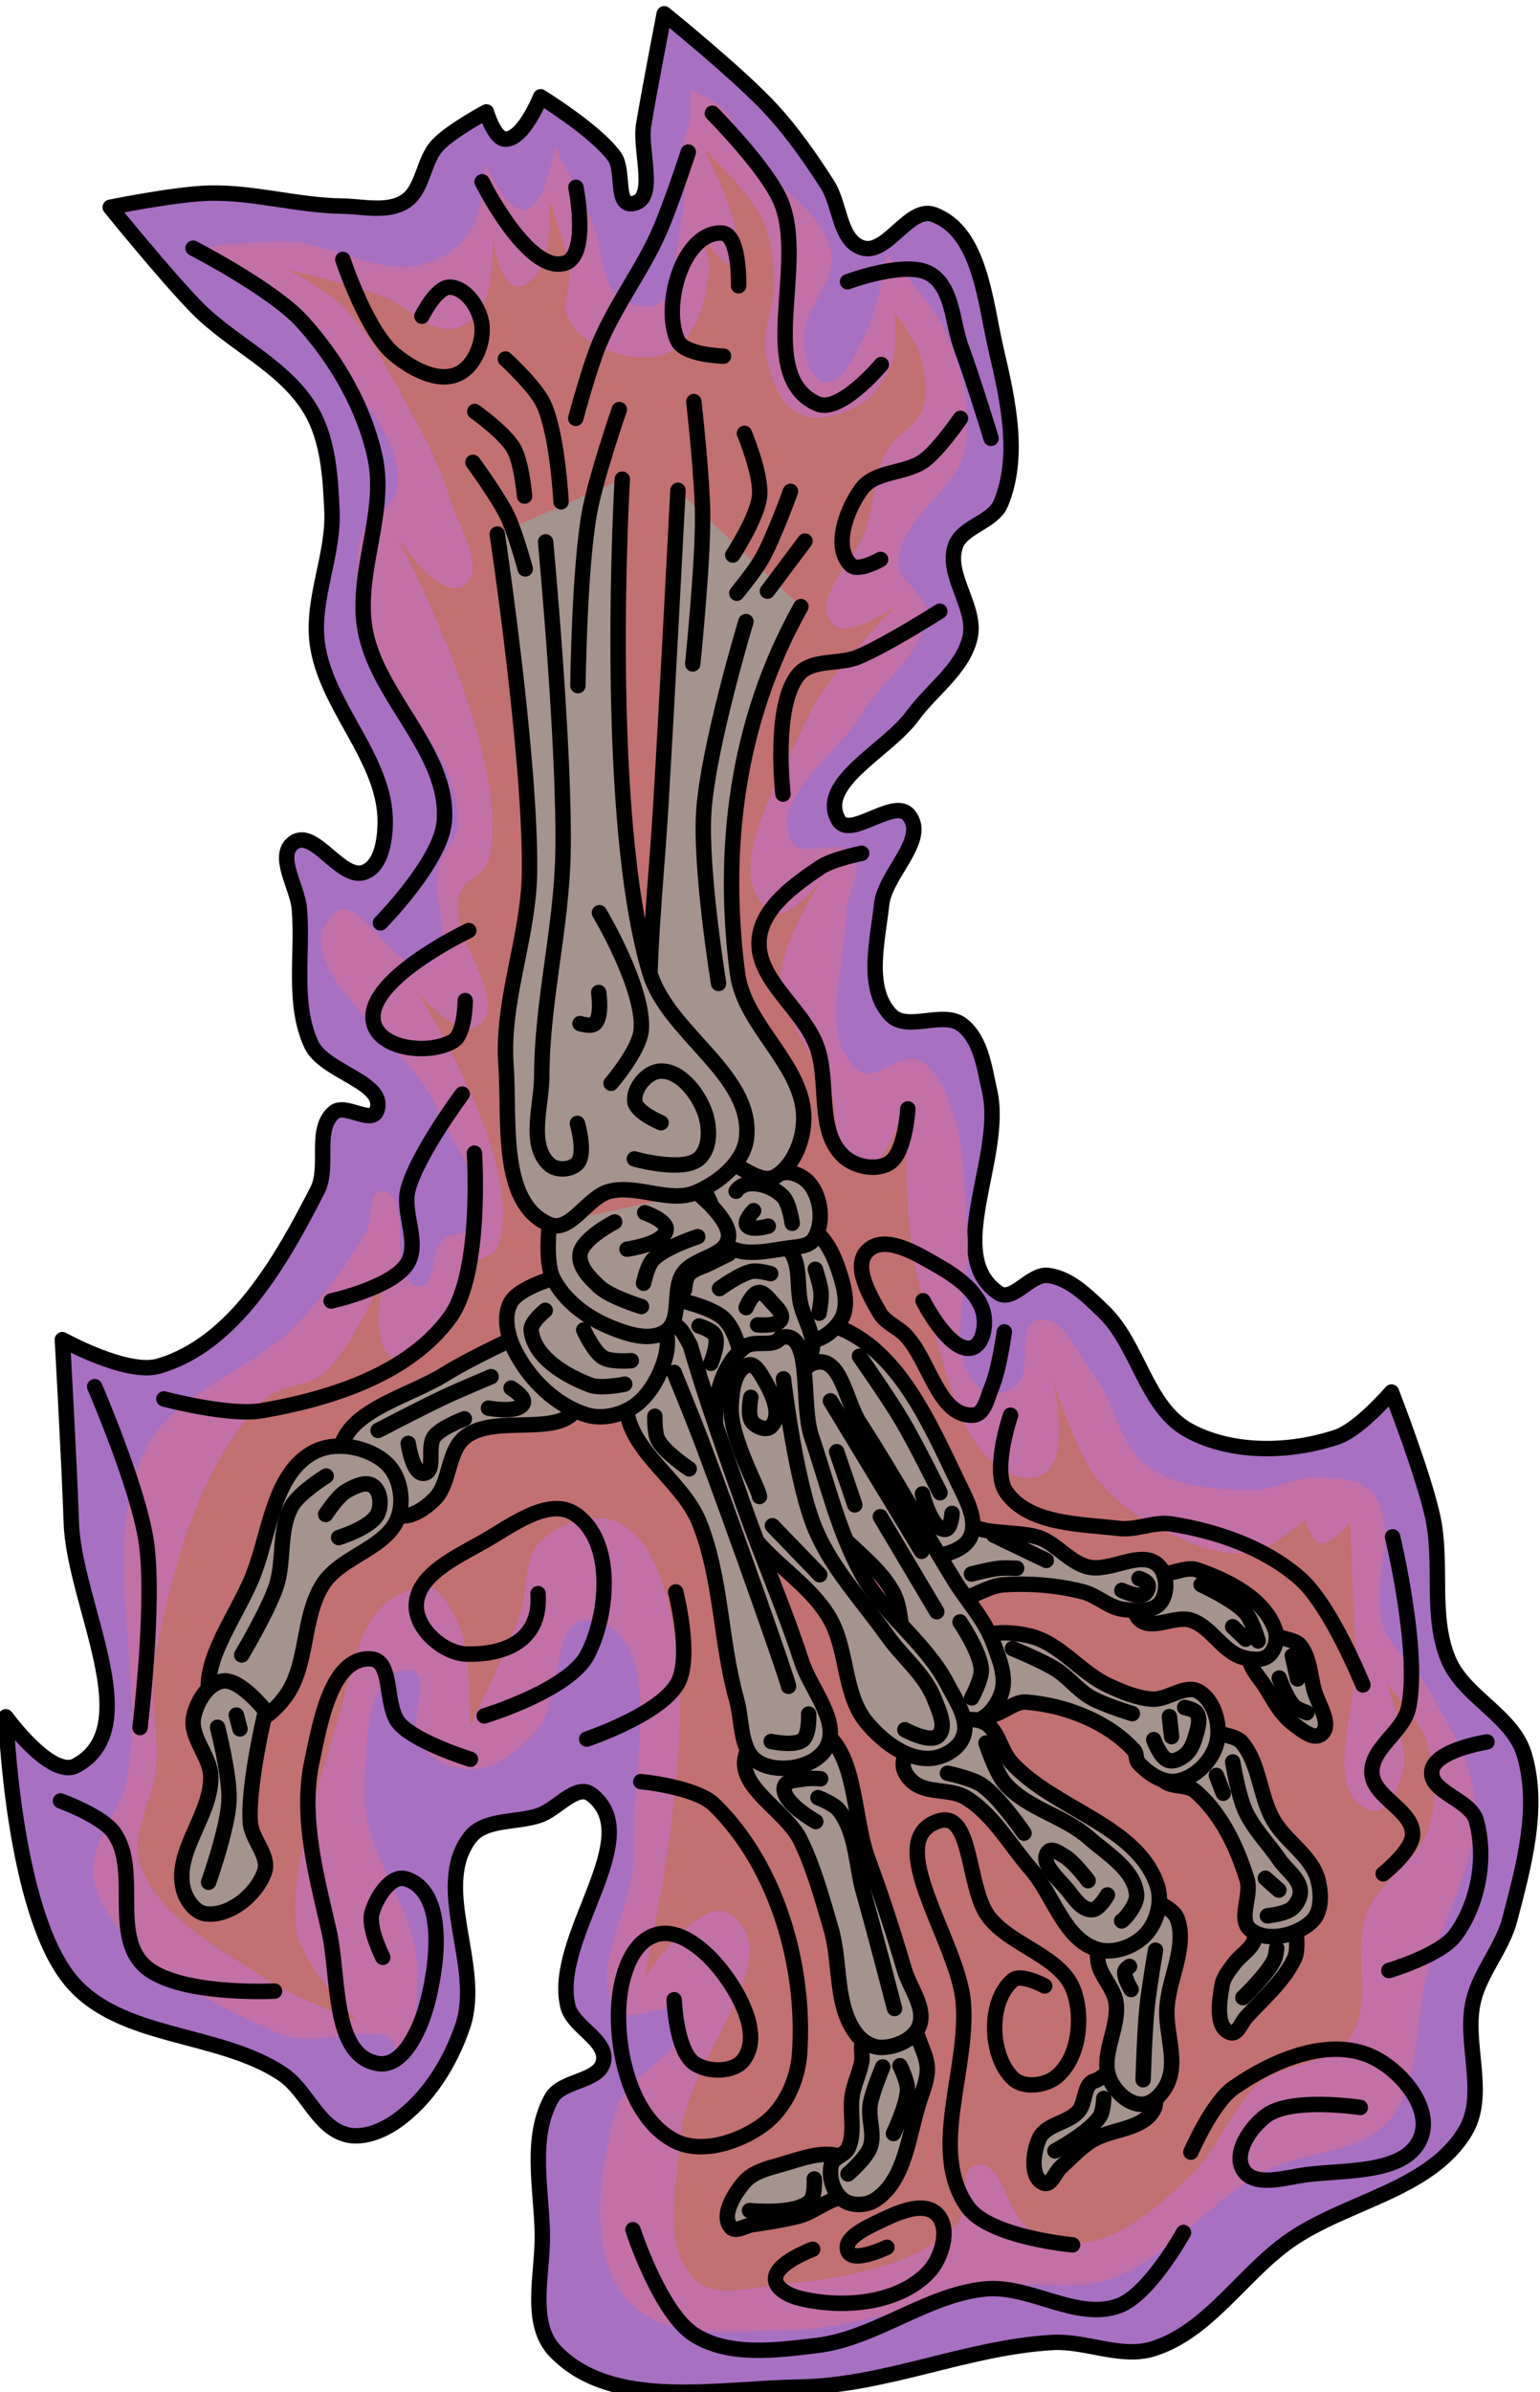 <?xml version="1.0" encoding="UTF-8" standalone="no"?>
<!-- Created with Inkscape (http://www.inkscape.org/) -->

<svg
   width="25.031mm"
   height="38.862mm"
   viewBox="0 0 25.031 38.862"
   version="1.1"
   id="svg5"
   inkscape:version="1.2.2 (b0a8486541, 2022-12-01)"
   sodipodi:docname="hand_open.svg"
   xmlns:inkscape="http://www.inkscape.org/namespaces/inkscape"
   xmlns:sodipodi="http://sodipodi.sourceforge.net/DTD/sodipodi-0.dtd"
   xmlns="http://www.w3.org/2000/svg"
   xmlns:svg="http://www.w3.org/2000/svg">
  <sodipodi:namedview
     id="namedview7"
     pagecolor="#4d4d4d"
     bordercolor="#666666"
     borderopacity="1.0"
     inkscape:pageshadow="2"
     inkscape:pageopacity="0"
     inkscape:pagecheckerboard="false"
     inkscape:document-units="mm"
     showgrid="false"
     inkscape:zoom="0.2000022"
     inkscape:cx="-17.499808"
     inkscape:cy="264.99709"
     inkscape:window-width="956"
     inkscape:window-height="1037"
     inkscape:window-x="960"
     inkscape:window-y="0"
     inkscape:window-maximized="1"
     inkscape:current-layer="layer1"
     inkscape:showpageshadow="2"
     inkscape:deskcolor="#4d4d4d" />
  <defs
     id="defs2" />
  <g
     inkscape:label="Layer 1"
     inkscape:groupmode="layer"
     id="layer1"
     transform="translate(38.878,-80.56)">
    <g
       id="g355270"
       transform="matrix(0.709,0,0,0.71,81.871,-80.501)"
       style="stroke-width:1.41">
      <path
         style="opacity:1;fill:#a770c2;fill-opacity:1;stroke:#000000;stroke-width:0.353;stroke-linecap:round;stroke-linejoin:round;stroke-opacity:1"
         d="m -162.376,275.684 c -0.65,-0.166 -0.901,-1.014 -1.46,-1.385 -1.469,-0.976 -3.708,-0.782 -4.843,-2.13 -1.337,-1.588 -1.496,-6.041 -1.496,-6.041 0,0 1.034,1.426 1.609,1.117 1.634,-0.875 -0.045,-3.707 -0.108,-5.56 -0.048,-1.397 -0.205,-4.187 -0.205,-4.187 0,0 1.477,0.82 2.21,0.606 1.735,-0.507 2.813,-2.414 3.637,-4.023 0.278,-0.542 -0.085,-1.398 0.384,-1.786 0.249,-0.207 0.85,0.276 0.971,-0.024 0.268,-0.661 -1.198,-0.881 -1.496,-1.529 -0.435,-0.944 -0.183,-2.071 -0.274,-3.107 -0.044,-0.502 -0.537,-1.208 -0.131,-1.507 0.475,-0.35 1.095,0.897 1.639,0.669 0.372,-0.156 0.455,-0.715 0.461,-1.118 0.022,-1.472 -1.376,-2.671 -1.559,-4.131 -0.126,-1.005 0.385,-2.007 0.338,-3.018 -0.035,-0.773 -0.084,-1.603 -0.469,-2.274 -0.588,-1.026 -1.807,-1.531 -2.635,-2.376 -0.706,-0.721 -1.979,-2.291 -1.979,-2.291 0,0 1.513,-0.308 2.281,-0.324 1.015,-0.022 2.016,0.283 3.031,0.297 0.482,0.007 1.033,0.153 1.442,-0.102 0.422,-0.263 0.411,-0.925 0.749,-1.289 0.308,-0.331 1.121,-0.764 1.121,-0.764 0,0 0.177,0.611 0.429,0.623 0.421,0.02 0.813,-0.968 0.813,-0.968 0,0 1.272,0.78 1.695,1.37 0.223,0.31 0.017,1.114 0.397,1.075 0.606,-0.062 0.17,-1.206 0.271,-1.806 0.142,-0.849 0.471,-2.539 0.471,-2.539 0,0 1.731,1.393 2.478,2.21 0.477,0.521 0.883,1.106 1.265,1.7 0.296,0.462 0.27,1.272 0.792,1.443 0.573,0.189 1.077,-0.968 1.643,-0.759 1.073,0.395 1.176,2.002 1.437,3.116 0.266,1.134 0.55,2.417 0.102,3.492 -0.183,0.439 -0.888,0.526 -1.042,0.976 -0.231,0.672 0.502,1.416 0.333,2.106 -0.176,0.717 -0.883,1.185 -1.317,1.782 -0.573,0.787 -2.173,1.523 -1.701,2.375 0.262,0.473 1.285,-0.527 1.62,-0.102 0.441,0.559 -0.549,1.334 -0.626,2.041 -0.091,0.839 -0.373,1.909 0.206,2.523 0.378,0.401 1.202,-0.107 1.638,0.23 0.437,0.338 0.515,0.991 0.635,1.53 0.333,1.5 -1.074,3.747 0.2,4.605 0.332,0.224 0.734,-0.448 1.131,-0.402 0.498,0.058 0.902,0.468 1.266,0.814 0.815,0.774 0.981,2.203 1.97,2.737 0.997,0.538 2.321,0.507 3.395,0.147 0.511,-0.171 1.248,-1.029 1.248,-1.029 0,0 0.732,1.879 0.946,2.86 0.232,1.067 -0.062,2.248 0.356,3.257 0.354,0.855 1.469,1.28 1.738,2.166 0.368,1.212 -0.008,2.56 -0.328,3.785 -0.17,0.651 -0.667,1.187 -0.829,1.84 -0.242,0.973 0.325,2.141 -0.189,3.001 -0.813,1.361 -2.741,1.602 -4.038,2.514 -1.085,0.763 -1.857,2.073 -3.123,2.468 -0.734,0.229 -1.534,-0.188 -2.302,-0.145 -1.96,0.109 -3.838,0.991 -5.801,1.02 -1.886,0.028 -4.289,0.541 -5.599,-0.816 -0.629,-0.651 -0.279,-1.795 -0.298,-2.7 -0.021,-1.033 -0.294,-2.19 0.211,-3.092 0.238,-0.425 1.099,-0.368 1.191,-0.846 0.095,-0.493 -0.702,-0.777 -0.818,-1.266 -0.372,-1.58 1.83,-3.859 0.537,-4.84 -0.335,-0.254 -0.775,0.329 -1.171,0.472 -0.531,0.192 -1.272,0.07 -1.613,0.52 -0.865,1.143 0.297,2.939 -0.159,4.299 -0.284,0.846 -0.804,1.682 -1.535,2.192 -0.323,0.225 -0.761,0.399 -1.142,0.302 z"
         id="path374635"
         sodipodi:nodetypes="aaacaacaaaaaaaaaaaaacaaaacacaaacaaaaaaaaaaaaaaaaaaaacaaaaaaaaaaaaaaaaaaaaa" />
      <path
         style="opacity:1;fill:#c270a7;fill-opacity:1;stroke:none;stroke-width:0.353;stroke-linecap:round;stroke-linejoin:round;stroke-opacity:1"
         d="m -161.256,273.798 c 0.068,-0.877 -1.805,-0.049 -2.61,-0.405 -1.672,-0.739 -3.734,-1.693 -4.27,-3.439 -0.247,-0.805 0.591,-1.587 0.741,-2.416 0.448,-2.488 -0.701,-5.319 0.447,-7.571 0.669,-1.313 2.4,-1.738 3.418,-2.804 0.628,-0.657 1.195,-1.386 1.631,-2.183 0.151,-0.277 0.017,-0.883 0.332,-0.885 0.781,-0.006 0.076,2.138 0.856,2.181 0.4,0.022 0.271,-0.787 0.56,-1.065 0.192,-0.184 0.614,-0.098 0.72,-0.342 0.366,-0.848 -0.489,-1.787 -0.849,-2.637 -0.659,-1.558 -3.574,-3.28 -2.382,-4.479 0.579,-0.583 1.461,1.534 2.184,1.144 0.646,-0.349 0.037,-1.481 0.218,-2.192 0.096,-0.378 0.464,-0.688 0.456,-1.077 -0.034,-1.671 -1.747,-2.91 -2.139,-4.535 -0.158,-0.655 -0.281,-1.383 -0.066,-2.022 0.131,-0.391 0.666,-0.565 0.778,-0.961 0.101,-0.356 0.005,-0.761 -0.14,-1.102 -0.485,-1.141 -1.476,-2 -2.331,-2.899 -0.562,-0.591 -1.828,-1.627 -1.828,-1.627 0,0 1.291,-0.141 1.935,-0.095 0.951,0.068 1.868,0.705 2.808,0.544 0.457,-0.078 0.922,-0.332 1.199,-0.704 0.341,-0.457 0.408,-1.662 0.408,-1.662 0,0 0.437,1.134 0.898,1.07 0.56,-0.078 0.727,-1.732 0.696,-1.548 -0.031,0.184 0.599,1.209 0.859,1.831 0.239,0.573 0.154,1.365 0.642,1.749 0.237,0.186 0.645,0.266 0.897,0.102 0.392,-0.257 0.316,-0.886 0.413,-1.344 0.094,-0.446 0.142,-0.902 0.162,-1.356 0.013,-0.301 -0.041,-0.602 -0.027,-0.902 0.02,-0.424 0.223,-0.197 0.157,-1.262 1.251,0.488 0.935,1.031 1.394,1.554 0.619,0.707 1.641,1.222 1.832,2.142 0.143,0.689 -0.674,1.316 -0.622,2.017 0.026,0.355 0.11,0.91 0.462,0.963 0.437,0.065 0.68,-0.591 0.895,-0.976 0.324,-0.581 0.545,-1.92 0.545,-1.92 0,0 1.056,1.087 1.353,1.767 0.355,0.813 0.607,1.75 0.45,2.624 -0.18,1.007 -1.531,1.634 -1.537,2.657 -0.003,0.435 0.651,0.704 0.639,1.138 -0.026,0.902 -0.992,1.509 -1.456,2.282 -0.576,0.96 -2.11,1.904 -1.651,2.925 0.197,0.439 1.129,-0.087 1.411,0.303 0.278,0.384 -0.145,0.94 -0.151,1.414 -0.015,1.182 -0.641,2.807 0.29,3.535 0.368,0.288 0.959,-0.419 1.385,-0.225 0.461,0.21 0.636,0.812 0.803,1.291 0.288,0.823 0.212,1.73 0.304,2.597 0.129,1.219 -0.613,2.9 0.347,3.662 0.203,0.161 0.571,0.061 0.771,-0.104 0.406,-0.336 -0.012,-1.377 0.5,-1.501 0.591,-0.142 0.927,0.799 1.301,1.278 0.489,0.628 0.566,1.589 1.207,2.061 0.657,0.484 1.569,0.538 2.384,0.553 0.511,0.009 0.994,-0.313 1.504,-0.293 0.443,0.018 0.999,0.016 1.281,0.357 0.662,0.8 -0.105,2.133 0.262,3.105 0.196,0.518 0.719,0.852 0.991,1.335 0.475,0.843 1.042,1.722 1.096,2.688 0.075,1.346 -0.743,2.591 -1.099,3.891 -0.307,1.118 -0.127,2.491 -0.894,3.36 -0.68,0.77 -1.955,0.666 -2.859,1.154 -1.264,0.684 -2.182,1.99 -3.54,2.462 -0.723,0.252 -1.533,0.043 -2.293,0.142 -1.721,0.224 -3.37,1.008 -5.105,1.022 -1.227,0.009 -2.806,0.25 -3.621,-0.668 -0.973,-1.097 -0.664,-2.976 -0.277,-4.39 0.229,-0.839 1.846,-1.376 1.466,-2.158 -0.207,-0.427 -1.113,0.261 -1.419,-0.102 -0.757,-0.895 0.383,-2.33 0.335,-3.502 -0.076,-1.837 0.846,-5.174 -0.975,-5.428 -0.932,-0.13 -0.607,1.841 -1.241,2.537 -0.377,0.413 -0.874,0.839 -1.432,0.873 -0.446,0.027 -0.953,-0.197 -1.222,-0.555 -0.348,-0.462 0.325,-1.657 -0.25,-1.717 -0.991,-0.104 -1.008,1.808 -1.038,2.804 -0.042,1.387 1.179,2.598 1.207,3.985 0.014,0.673 0.04,1.56 -0.506,1.954 0,0 5e-5,2e-5 5e-5,0 z"
         id="path365299"
         sodipodi:nodetypes="aaaaaaaaaaaaaaaaaaaaacaaacasaaaaaacaaaaacaaaaaaaaaaaaaaaaaaaaaaaaaaaaaaaaaaaaaaaaaaa" />
      <path
         style="opacity:1;fill:#c27070;fill-opacity:1;stroke:none;stroke-width:0.353;stroke-linecap:round;stroke-linejoin:round;stroke-opacity:1"
         d="m -164.283,272.085 c -1.056,-0.706 -2.393,-1.375 -2.809,-2.575 -0.245,-0.708 0.302,-1.471 0.362,-2.218 0.07,-0.871 -0.18,-1.765 -0.006,-2.621 0.42,-2.061 1.004,-4.304 2.482,-5.8 0.352,-0.356 0.998,-0.275 1.372,-0.606 0.686,-0.606 1.412,-2.356 1.412,-2.356 0,0 -0.437,1.727 0.173,2.008 0.557,0.256 1.187,-0.541 1.495,-1.072 0.159,-0.273 -0.065,-0.672 0.098,-0.943 0.168,-0.279 0.705,-0.237 0.812,-0.544 0.671,-1.929 -1.869,-5.835 -1.869,-5.835 0,0 0.936,1.107 1.381,0.812 0.842,-0.559 -0.681,-2.035 -0.403,-3.007 0.1,-0.349 0.62,-0.483 0.694,-0.838 0.52,-2.499 -2.124,-7.358 -2.124,-7.358 0,0 0.976,1.452 1.516,1.128 0.581,-0.348 -0.105,-1.361 -0.299,-2.009 -0.236,-0.789 -0.636,-1.524 -1.036,-2.244 -0.415,-0.747 -0.806,-1.535 -1.409,-2.142 -0.36,-0.363 -1.276,-0.851 -1.276,-0.851 0,0 1.516,0.356 2.24,0.635 0.507,0.195 0.917,0.738 1.46,0.723 0.271,-0.007 0.553,-0.177 0.71,-0.399 0.334,-0.473 0.294,-1.713 0.294,-1.713 0,0 0.12,1.031 0.523,1.136 0.232,0.061 0.461,-0.215 0.581,-0.422 0.271,-0.463 0.182,-1.599 0.182,-1.599 0,0 0.389,1.072 0.464,1.632 0.051,0.382 -0.192,0.816 -0.011,1.157 0.224,0.422 0.731,0.678 1.195,0.792 0.405,0.1 0.907,0.115 1.245,-0.128 0.506,-0.365 0.699,-1.085 0.773,-1.705 0.04,-0.331 -0.186,-0.984 -0.186,-0.984 0,0 0.502,0.926 0.844,0.762 0.261,-0.125 0.015,-0.583 -0.048,-0.865 -0.136,-0.614 -0.701,-1.752 -0.701,-1.752 0,0 1.021,0.947 1.311,1.562 0.217,0.462 0.263,0.996 0.277,1.506 0.015,0.524 -0.295,1.046 -0.198,1.561 0.099,0.522 0.288,1.162 0.764,1.399 0.424,0.211 0.998,0.033 1.406,-0.207 0.345,-0.202 0.593,-0.576 0.731,-0.951 0.133,-0.365 0.054,-1.164 0.054,-1.164 0,0 0.468,0.596 0.577,0.95 0.127,0.409 0.211,0.879 0.07,1.284 -0.135,0.388 -0.623,0.561 -0.817,0.924 -0.286,0.535 -0.287,1.18 -0.465,1.76 -0.231,0.75 -1.317,1.647 -0.781,2.219 0.34,0.363 1.437,-0.402 1.437,-0.402 0,0 -1.59,1.597 -2.04,2.604 -0.606,1.355 -2.028,3.579 -0.781,4.383 0.403,0.26 1.187,-0.814 1.187,-0.814 0,0 -0.993,1.483 -0.99,2.325 0.004,0.97 0.811,1.764 1.161,2.67 0.22,0.571 -0.017,1.654 0.589,1.74 0.656,0.092 1.133,-1.632 1.133,-1.632 0,0 -0.042,2.105 0.091,3.145 0.081,0.626 0.215,1.25 0.426,1.845 0.434,1.225 0.614,2.804 1.708,3.505 0.28,0.179 0.752,0.247 0.996,0.022 0.526,-0.486 0.122,-2.144 0.122,-2.144 0,0 0.502,1.64 1.017,2.302 0.387,0.498 0.923,0.887 1.488,1.167 0.628,0.311 1.34,0.629 2.033,0.529 0.485,-0.07 1.26,-0.756 1.26,-0.756 0,0 0.123,0.491 0.328,0.535 0.278,0.059 0.702,-0.483 0.702,-0.483 0,0 0.06,1.92 0.127,2.877 0.087,1.245 -0.837,3.36 0.356,3.726 0.359,0.11 0.623,-0.505 0.718,-0.868 0.174,-0.666 -0.371,-2.031 -0.371,-2.031 0,0 0.746,0.793 0.912,1.295 0.212,0.639 0.257,1.377 0.054,2.019 -0.236,0.745 -1.101,1.159 -1.398,1.882 -0.372,0.906 0.16,2.115 -0.412,2.911 -0.448,0.622 -1.468,0.538 -2.057,1.029 -0.677,0.565 -0.94,1.517 -1.586,2.117 -0.692,0.642 -1.455,1.372 -2.387,1.526 -0.449,0.074 -0.941,-0.085 -1.327,-0.327 -0.527,-0.331 -0.579,-1.551 -1.191,-1.439 -0.476,0.087 -0.126,1.034 -0.47,1.373 -1.064,1.048 -2.776,1.216 -4.26,1.389 -0.576,0.067 -1.321,0.263 -1.735,-0.144 -0.776,-0.761 -0.393,-2.158 -0.331,-3.243 0.099,-1.747 2.593,-4.186 1.119,-5.128 -0.687,-0.438 -1.947,1.477 -1.947,1.477 0,0 1.188,-5.199 0.716,-7.751 -0.181,-0.979 -0.419,-2.257 -1.321,-2.68 -0.545,-0.256 -1.321,0.006 -1.757,0.422 -0.433,0.413 -0.296,1.162 -0.503,1.724 -0.32,0.868 -1.136,2.532 -1.136,2.532 0,0 0.07,-1.725 -0.302,-2.464 -0.164,-0.325 -0.438,-0.834 -0.793,-0.751 -1.336,0.311 -1.436,1.326 -1.862,2.83 -0.436,1.539 -1.182,3.582 -1.024,4.976 0.096,0.849 1.405,2.146 1.405,2.146 0,0 -1.504,-0.566 -2.166,-1.008 z"
         id="path359933"
         sodipodi:nodetypes="aaaaaacaaaacaaacaaaacaaacaacaaaaacaacaaaaaacaaaaacaacaaacaaaacaaacacaaacaaaaaaaaaaaaaacaaaacasssca" />
      <path
         style="fill:#a5938d;fill-opacity:1;stroke:#000000;stroke-width:0.353;stroke-linecap:round;stroke-linejoin:round;stroke-opacity:1"
         d="m -157.362,258.538 c 0,0 0.373,0.242 0.321,0.407 -0.273,0.871 -1.924,0.203 -2.62,0.794 -0.402,0.341 -0.318,1.052 -0.697,1.419 -0.213,0.206 -0.519,0.421 -0.81,0.367 -0.634,-0.118 -1.401,-0.735 -1.357,-1.378 0.07,-1.018 1.563,-1.324 2.428,-1.866 0.717,-0.449 2.269,-1.136 2.269,-1.136 v 0"
         id="path33163-0"
         sodipodi:nodetypes="caaaaaaac" />
      <path
         style="fill:#a5938d;fill-opacity:1;stroke:#000000;stroke-width:0.353;stroke-linecap:round;stroke-linejoin:round;stroke-opacity:1"
         d="m -161.444,260.333 c 0.298,0.279 0.399,0.803 0.276,1.192 -0.233,0.739 -1.302,0.909 -1.728,1.556 -0.503,0.764 -0.332,1.869 -0.882,2.6 -0.216,0.287 -0.529,0.57 -0.885,0.617 -0.259,0.034 -0.618,-0.036 -0.737,-0.269 -0.496,-0.973 0.504,-2.133 0.899,-3.151 0.379,-0.977 0.467,-2.336 1.399,-2.814 0.498,-0.256 1.249,-0.113 1.658,0.269 z"
         id="path36204-1"
         sodipodi:nodetypes="aaaaaaaaa" />
      <path
         style="fill:#a5938d;fill-opacity:1;stroke:#000000;stroke-width:0.353;stroke-linecap:round;stroke-linejoin:round;stroke-opacity:1"
         d="m -164.221,265.99 v 0 c 0,0 -0.411,1.697 -0.35,2.555 0.028,0.392 0.453,0.761 0.325,1.132 -0.179,0.517 -0.787,1.014 -1.332,0.961 -0.256,-0.025 -0.462,-0.315 -0.527,-0.564 -0.225,-0.856 0.647,-1.696 0.628,-2.581 -0.01,-0.471 -0.487,-0.896 -0.393,-1.358 0.071,-0.349 0.323,-0.778 0.675,-0.827 0.393,-0.054 0.974,0.682 0.974,0.682 z"
         id="path36206-45"
         sodipodi:nodetypes="aaaaaaaaaa" />
      <path
         style="fill:#a5938d;fill-opacity:1;stroke:#000000;stroke-width:0.353;stroke-linecap:round;stroke-linejoin:round;stroke-opacity:1"
         d="m -141.096,264.137 c -0.062,0.223 0.45,0.176 0.593,0.358 0.213,0.271 0.231,0.651 0.311,0.986 0.082,0.343 0.443,0.819 0.172,1.043 -0.173,0.144 -0.453,-0.098 -0.634,-0.232 -0.286,-0.211 -0.459,-0.546 -0.645,-0.848 -0.143,-0.231 -0.403,-0.464 -0.359,-0.732 0.043,-0.265 0.667,-0.327 0.563,-0.574 0,0 -1e-5,0 -1e-5,0 z"
         id="path45285-7"
         sodipodi:nodetypes="aaaaaaaaa" />
      <path
         style="fill:#a5938d;fill-opacity:1;stroke:#000000;stroke-width:0.353;stroke-linecap:round;stroke-linejoin:round;stroke-opacity:1"
         d="m -143.834,262.768 c 0.226,0.225 0.655,-0.106 0.957,-0.005 0.716,0.24 1.553,0.661 1.802,1.374 0.066,0.19 0.006,0.457 -0.149,0.587 -0.152,0.128 -0.402,0.098 -0.593,0.044 -0.466,-0.131 -0.72,-0.694 -1.179,-0.848 -0.379,-0.127 -0.914,0.252 -1.198,-0.029 -0.174,-0.173 -0.114,-0.507 -0.025,-0.735 0.067,-0.169 0.216,-0.457 0.385,-0.388 1.3e-4,5e-5 -1e-4,3.2e-4 0,4.2e-4 z"
         id="path45283-07"
         sodipodi:nodetypes="aaaaaaaaaa" />
      <path
         style="fill:#a5938d;fill-opacity:1;stroke:#000000;stroke-width:0.353;stroke-linecap:round;stroke-linejoin:round;stroke-opacity:1"
         d="m -148.061,261.495 c -0.188,0.555 1.133,0.318 1.662,0.569 0.36,0.171 0.63,0.525 1.014,0.63 0.522,0.143 1.224,-0.402 1.624,-0.038 0.211,0.192 0.234,0.629 0.059,0.855 -0.175,0.227 -0.561,0.192 -0.846,0.16 -0.337,-0.037 -0.606,-0.321 -0.935,-0.404 -0.593,-0.15 -1.217,-0.201 -1.827,-0.159 -0.461,0.031 -0.93,0.495 -1.352,0.306 -0.396,-0.177 -0.706,-0.711 -0.63,-1.138 0.061,-0.343 0.478,-0.528 0.789,-0.684 0.134,-0.067 0.361,0.031 0.44,-0.097 1e-5,-10e-6 0,-3e-5 -1e-5,-4e-5 -1e-5,-10e-6 -3e-5,-2e-5 -3e-5,-10e-6 z"
         id="path45281-8"
         sodipodi:nodetypes="aaaaaaaaaaaaaa" />
      <path
         style="fill:#a5938d;fill-opacity:1;stroke:#000000;stroke-width:0.353;stroke-linecap:round;stroke-linejoin:round;stroke-opacity:1"
         d="m -152.192,257.414 c 0.168,-0.312 0.707,-0.342 1.04,-0.221 1.425,0.517 2.151,2.21 2.808,3.576 0.182,0.379 0.45,0.841 0.288,1.229 -0.107,0.258 -0.439,0.383 -0.713,0.439 -0.173,0.035 -0.368,0.005 -0.524,-0.079 -0.741,-0.4 -1.244,-1.164 -1.687,-1.88 -0.578,-0.934 -1.732,-2.097 -1.212,-3.065 z"
         id="path45279-9"
         sodipodi:nodetypes="aaaaaaaa" />
      <path
         id="path27144-9"
         style="fill:#a5938d;fill-opacity:1;stroke:#000000;stroke-width:0.353;stroke-linecap:round;stroke-linejoin:round;stroke-opacity:1"
         d="m -151.948,240.727 c -1.488,2.649 -1.82,5.578 -1.453,8.393 0.157,1.203 1.518,2.095 1.519,3.308 1.8e-4,0.479 -0.206,1.031 -0.598,1.306 -0.369,0.259 -1.348,0.109 -1.348,0.109 v 0 c 0,0 -1.306,-0.975 -1.59,-1.697 -0.371,-0.943 -0.025,-2.027 0.009,-3.04 0.044,-1.282 0.173,-2.559 0.25,-3.839 0.144,-2.4 0.393,-7.202 0.393,-7.202"
         sodipodi:nodetypes="caaaaaaaac" />
      <path
         style="fill:#a5938d;fill-opacity:1;stroke:#000000;stroke-width:0.353;stroke-linecap:round;stroke-linejoin:round;stroke-opacity:1"
         d="m -151.779,254.924 c 0.411,0.195 0.615,0.707 0.747,1.142 0.093,0.309 0.171,0.688 0.009,0.967 -0.166,0.286 -0.546,0.565 -0.868,0.484 -0.544,-0.137 -0.849,-0.861 -0.903,-1.418 -0.039,-0.402 0.117,-0.886 0.44,-1.127 0.154,-0.115 0.454,0.103 0.574,-0.048 10e-6,-2e-5 -2e-5,-5e-5 -1e-5,-7e-5 1e-4,-1.2e-4 3.3e-4,-1.2e-4 4.7e-4,-5e-5 z"
         id="path45277-3"
         sodipodi:nodetypes="aaaaaaaaa" />
      <path
         style="fill:#a5938d;fill-opacity:1;stroke:#000000;stroke-width:0.353;stroke-linecap:round;stroke-linejoin:round;stroke-opacity:1"
         d="m -153.252,258.449 c 0.525,0.124 1.244,-0.113 1.509,-0.582 0.201,-0.357 -0.133,-0.809 -0.216,-1.21 -0.087,-0.42 0.018,-0.959 -0.294,-1.253 -0.334,-0.315 -0.899,-0.277 -1.356,-0.237 -0.432,0.039 -0.924,0.132 -1.221,0.447 -0.239,0.254 -0.397,0.668 -0.299,1.002 0.119,0.409 0.661,0.538 0.966,0.835 0.323,0.314 0.472,0.895 0.91,0.998 z"
         id="path33155-9"
         sodipodi:nodetypes="aaaaaaaaa" />
      <path
         style="fill:#a5938d;fill-opacity:1;stroke:#000000;stroke-width:0.353;stroke-linecap:round;stroke-linejoin:round;stroke-opacity:1"
         d="m -152.48,253.734 c 0.197,-0.153 0.564,-0.004 0.725,0.186 0.275,0.325 0.34,0.916 0.109,1.273 -0.116,0.179 -0.394,0.18 -0.606,0.21 -0.47,0.067 -1.04,0.21 -1.422,-0.072 -0.254,-0.188 -0.23,-0.59 -0.324,-0.892 -0.109,-0.352 -0.529,-0.804 -0.275,-1.071 0.42,-0.442 1.32,0.752 1.792,0.366 1e-5,0 -1e-5,-2e-5 0,-2e-5 z"
         id="path33159-4"
         sodipodi:nodetypes="aaaaaaaaa" />
      <path
         style="fill:#a5938d;fill-opacity:1;stroke:#000000;stroke-width:0.353;stroke-linecap:round;stroke-linejoin:round;stroke-opacity:1"
         d="m -154.793,256.583 c 0,0 0.793,0.164 1.072,0.429 0.241,0.229 0.33,0.585 0.417,0.907 0.046,0.172 0.139,0.376 0.052,0.531 -0.224,0.401 -0.79,0.696 -1.24,0.603 -0.345,-0.072 -0.533,-0.486 -0.688,-0.803 -0.125,-0.254 -0.171,-0.832 -0.171,-0.832"
         id="path33157-6"
         sodipodi:nodetypes="caaaaac" />
      <path
         style="fill:#a5938d;fill-opacity:1;stroke:#000000;stroke-width:0.353;stroke-linecap:round;stroke-linejoin:round;stroke-opacity:1"
         d="m -140.392,270.542 c -0.382,-0.014 -0.076,0.778 -0.243,1.122 -0.252,0.518 -0.713,0.907 -1.102,1.332 -0.115,0.126 -0.203,0.411 -0.365,0.359 -0.352,-0.114 -0.252,-0.73 -0.189,-1.094 0.032,-0.182 0.164,-0.332 0.272,-0.482 0.126,-0.173 0.327,-0.287 0.434,-0.473 0.097,-0.169 0.03,-0.427 0.175,-0.558 0.257,-0.232 0.818,0.077 1.018,-0.206 1e-5,-2e-5 1e-5,-7e-5 -1e-5,-7e-5 z"
         id="path45275-4"
         sodipodi:nodetypes="aaaaaaaaaa" />
      <path
         style="fill:#a5938d;fill-opacity:1;stroke:#000000;stroke-width:0.353;stroke-linecap:round;stroke-linejoin:round;stroke-opacity:1"
         d="m -142.54,266.298 c -0.071,0.259 0.517,0.207 0.693,0.41 0.417,0.483 0.41,1.217 0.724,1.773 0.282,0.501 0.886,0.827 1.029,1.383 0.078,0.303 0.093,0.708 -0.128,0.931 -0.337,0.339 -1.047,0.506 -1.419,0.206 -0.299,-0.241 0.034,-0.783 -0.079,-1.15 -0.231,-0.747 -0.593,-1.513 -1.187,-2.022 -0.21,-0.18 -0.641,-0.061 -0.77,-0.305 -0.158,-0.298 -0.013,-0.746 0.221,-0.988 0.219,-0.227 0.916,-0.238 0.916,-0.238 v 0 c 0,0 -5e-5,-2e-5 -5e-5,0 z"
         id="path45273-5"
         sodipodi:nodetypes="aaaaaaaaaaaaa" />
      <path
         style="fill:#a5938d;fill-opacity:1;stroke:#000000;stroke-width:0.353;stroke-linecap:round;stroke-linejoin:round;stroke-opacity:1"
         d="m -147.967,264.425 c 0.305,-0.288 0.841,-0.243 1.25,-0.151 0.698,0.156 1.169,0.839 1.819,1.138 0.316,0.145 0.649,0.286 0.996,0.312 0.363,0.026 0.767,-0.358 1.08,-0.171 0.353,0.21 0.505,0.762 0.41,1.162 -0.099,0.415 -0.502,0.819 -0.923,0.886 -0.319,0.051 -0.658,-0.179 -0.874,-0.42 -0.068,-0.075 -0.033,-0.212 -0.102,-0.287 -0.613,-0.663 -1.575,-1.033 -2.476,-1.103 -0.337,-0.026 -0.686,0.432 -0.98,0.265 -0.322,-0.183 -0.283,-0.699 -0.301,-1.069 -0.009,-0.19 -0.037,-0.43 0.101,-0.561 z"
         id="path45271-5"
         sodipodi:nodetypes="aaaaaaaaaaaaa" />
      <path
         style="fill:#a5938d;fill-opacity:1;stroke:#000000;stroke-width:0.353;stroke-linecap:round;stroke-linejoin:round;stroke-opacity:1"
         d="m -151.581,258.014 c 0.558,-0.102 0.669,0.916 0.979,1.39 0.765,1.173 1.435,2.406 2.169,3.599 0.29,0.47 0.686,0.886 0.883,1.402 0.143,0.374 0.327,0.804 0.199,1.183 -0.098,0.292 -0.364,0.647 -0.671,0.633 -0.739,-0.033 -1.121,-1.011 -1.471,-1.663 -0.206,-0.384 -0.131,-0.879 -0.336,-1.264 -0.408,-0.765 -1.292,-1.199 -1.715,-1.957 -0.269,-0.483 -0.475,-1.033 -0.487,-1.586 -0.013,-0.598 -0.139,-1.63 0.449,-1.738 z"
         id="path45269-5"
         sodipodi:nodetypes="aaaaaaaaaaa" />
      <path
         style="fill:#a5938d;fill-opacity:1;stroke:#000000;stroke-width:0.353;stroke-linecap:round;stroke-linejoin:round;stroke-opacity:1"
         d="m -145.261,274.473 c 0.269,-0.064 0.466,-0.395 0.741,-0.371 0.249,0.022 0.48,0.229 0.602,0.447 0.094,0.168 0.145,0.407 0.052,0.575 -0.264,0.472 -1.002,0.423 -1.452,0.723 -0.247,0.165 -0.451,0.387 -0.672,0.587 -0.132,0.119 -0.222,0.427 -0.388,0.365 -0.321,-0.12 -0.249,-0.712 -0.106,-1.023 0.153,-0.334 0.667,-0.348 0.904,-0.629 0.16,-0.19 0.108,-0.541 0.318,-0.674 1e-5,0 1e-5,0 2e-5,0 z"
         id="path45267-6"
         sodipodi:nodetypes="aaaaaaaaaaa" />
      <path
         style="fill:#a5938d;fill-opacity:1;stroke:#000000;stroke-width:0.353;stroke-linecap:round;stroke-linejoin:round;stroke-opacity:1"
         d="m -144.169,269.915 c -0.151,0.368 0.719,0.462 0.851,0.837 0.228,0.648 -0.201,1.361 -0.239,2.046 -0.032,0.573 0.253,1.203 0.009,1.723 -0.106,0.225 -0.328,0.468 -0.576,0.473 -0.309,0.006 -0.612,-0.28 -0.739,-0.563 -0.245,-0.545 0.235,-1.197 0.136,-1.786 -0.058,-0.342 -0.383,-0.609 -0.414,-0.955 -0.043,-0.471 0.042,-1 0.32,-1.382 0.149,-0.205 0.721,-0.148 0.653,-0.393 -4e-5,-1.4e-4 -3.8e-4,-1.3e-4 -4.3e-4,0 z"
         id="path45265-0"
         sodipodi:nodetypes="aaaaaaaaaaa" />
      <path
         style="fill:#a5938d;fill-opacity:1;stroke:#000000;stroke-width:0.353;stroke-linecap:round;stroke-linejoin:round;stroke-opacity:1"
         d="m -148.803,266.355 c 0.337,-0.095 0.727,-0.252 1.044,-0.105 0.336,0.156 0.381,0.642 0.63,0.917 0.981,1.083 2.895,1.437 3.352,2.825 0.119,0.362 -0.006,0.834 -0.266,1.113 -0.263,0.282 -0.733,0.455 -1.103,0.346 -0.767,-0.226 -1.008,-1.241 -1.533,-1.844 -0.48,-0.552 -0.856,-1.238 -1.477,-1.624 -0.353,-0.22 -0.869,-0.092 -1.2,-0.344 -0.125,-0.095 -0.241,-0.246 -0.246,-0.403 -0.008,-0.25 0.17,-0.491 0.35,-0.665 0.12,-0.115 0.289,-0.171 0.449,-0.216 z"
         id="path42247-6"
         sodipodi:nodetypes="aaaaaaaaaaaa" />
      <path
         style="fill:#a5938d;fill-opacity:1;stroke:#000000;stroke-width:0.353;stroke-linecap:round;stroke-linejoin:round;stroke-opacity:1"
         d="m -152.417,257.451 c 0.759,-0.214 0.456,1.511 0.71,2.258 0.364,1.068 0.621,2.191 1.17,3.177 0.512,0.92 1.46,1.556 1.945,2.491 0.193,0.373 0.511,0.811 0.366,1.205 -0.108,0.291 -0.475,0.492 -0.785,0.499 -0.549,0.012 -1.077,-0.401 -1.429,-0.823 -0.544,-0.652 -0.424,-1.669 -0.857,-2.4 -0.521,-0.881 -1.583,-1.381 -2.038,-2.299 -0.409,-0.825 -0.672,-1.798 -0.537,-2.709 0.066,-0.442 0.28,-0.905 0.631,-1.183 0.223,-0.176 0.679,0.027 0.823,-0.217 1e-5,-1e-5 -2e-5,-4e-5 -1e-5,-4e-5 z"
         id="path39230-2"
         sodipodi:nodetypes="aaaaaaaaaaaaa" />
      <path
         style="fill:#a5938d;fill-opacity:1;stroke:#000000;stroke-width:0.353;stroke-linecap:round;stroke-linejoin:round;stroke-opacity:1"
         d="m -150.767,277.15 c -0.408,-0.141 -0.813,0.296 -1.232,0.403 -0.353,0.09 -0.714,0.143 -1.074,0.197 -0.16,0.024 -0.377,0.18 -0.481,0.056 -0.23,-0.274 0.073,-0.757 0.306,-1.03 0.2,-0.235 0.538,-0.316 0.835,-0.4 0.473,-0.133 1.027,-0.366 1.468,-0.148 0.122,0.061 0.182,0.217 0.215,0.349 0.046,0.185 -0.103,0.394 -0.036,0.572 0,0 1e-5,1e-5 1e-5,1e-5 1e-5,-1e-5 -1e-5,-3e-5 -2e-5,-3e-5 z"
         id="path36214-6"
         sodipodi:nodetypes="aaaaaaaaaaa" />
      <path
         style="fill:#a5938d;fill-opacity:1;stroke:#000000;stroke-width:0.353;stroke-linecap:round;stroke-linejoin:round;stroke-opacity:1"
         d="m -149.32,273.229 c 0.045,0.325 0.262,0.618 0.27,0.946 0.005,0.234 -0.086,0.462 -0.161,0.684 -0.271,0.804 -0.324,1.862 -1.035,2.324 -0.205,0.133 -0.533,0.143 -0.732,0.001 -0.23,-0.164 -0.338,-0.527 -0.273,-0.802 0.042,-0.177 0.311,-0.22 0.387,-0.385 0.173,-0.375 0.023,-0.828 0.097,-1.234 0.045,-0.247 0.158,-0.477 0.209,-0.722 0.039,-0.187 -0.056,-0.428 0.073,-0.569 0.269,-0.291 0.834,-0.462 1.164,-0.243 1.3e-4,9e-5 7e-5,3e-4 9e-5,4.6e-4 1e-5,6e-5 -1e-5,1.3e-4 0,1.9e-4 z"
         id="path36212-9"
         sodipodi:nodetypes="aaaaaaaaaaaaa" />
      <path
         style="fill:#a5938d;fill-opacity:1;stroke:#000000;stroke-width:0.353;stroke-linecap:round;stroke-linejoin:round;stroke-opacity:1"
         d="m -153.208,266.992 c 0.168,-0.535 1.034,-0.862 1.551,-0.648 1.014,0.42 0.869,2.017 1.25,3.047 0.306,0.827 0.581,1.667 0.828,2.513 0.127,0.434 0.515,0.899 0.336,1.314 -0.129,0.3 -0.531,0.471 -0.857,0.475 -0.214,0.002 -0.436,-0.129 -0.568,-0.298 -0.512,-0.655 -0.356,-1.625 -0.59,-2.422 -0.2,-0.681 -0.387,-1.374 -0.696,-2.013 -0.338,-0.701 -1.487,-1.226 -1.254,-1.968 z"
         id="path36210-9"
         sodipodi:nodetypes="aaaaaaaaaa" />
      <path
         style="fill:#a5938d;fill-opacity:1;stroke:#000000;stroke-width:0.353;stroke-linecap:round;stroke-linejoin:round;stroke-opacity:1"
         d="m -154.487,257.622 c 0.362,1.24 0.799,2.457 1.229,3.675 0.422,1.194 0.933,2.357 1.325,3.561 0.214,0.657 0.917,1.405 0.558,1.996 -0.272,0.447 -1.08,0.578 -1.536,0.321 -0.446,-0.251 -0.374,-0.955 -0.513,-1.448 -0.373,-1.327 -0.34,-2.767 -0.853,-4.046 -0.395,-0.983 -1.645,-1.641 -1.677,-2.7 -0.021,-0.696 0.304,-1.741 0.993,-1.839 0.223,-0.032 0.364,0.284 0.474,0.481 1e-5,1e-5 1e-5,3e-5 1e-5,4e-5 z"
         id="path36208-29"
         sodipodi:nodetypes="aaaaaaaaaaa" />
      <path
         style="fill:#a5938d;fill-opacity:1;stroke:#000000;stroke-width:0.353;stroke-linecap:round;stroke-linejoin:round;stroke-opacity:1"
         d="m -157.632,256.094 c 0,0 -0.805,0.231 -0.976,0.566 -0.169,0.329 -0.059,0.774 0.109,1.104 0.332,0.651 0.939,1.243 1.638,1.455 0.318,0.097 0.697,0.026 0.987,-0.135 0.316,-0.175 0.548,-0.503 0.695,-0.834 0.129,-0.29 0.225,-0.638 0.134,-0.942 -0.101,-0.335 -0.696,-0.786 -0.696,-0.786"
         id="path33161-6"
         sodipodi:nodetypes="caaaaaac" />
      <path
         style="fill:#a5938d;fill-opacity:1;stroke:#000000;stroke-width:0.353;stroke-linecap:round;stroke-linejoin:round;stroke-opacity:1"
         d="m -154.342,254.125 c 0,0 0.795,0.622 0.733,1.042 -0.064,0.436 -0.791,0.452 -1.039,0.815 -0.26,0.381 -0.017,1.066 -0.398,1.325 -0.364,0.247 -0.91,0.058 -1.315,-0.114 -0.516,-0.218 -1.021,-0.599 -1.271,-1.1 -0.183,-0.368 -0.083,-1.231 -0.083,-1.231"
         id="path30149-5"
         sodipodi:nodetypes="caaaaac" />
      <path
         style="fill:#a5938d;fill-opacity:1;stroke:#000000;stroke-width:0.353;stroke-linecap:round;stroke-linejoin:round;stroke-opacity:1"
         d="m -158.909,239.066 c 0,0 0.774,5.154 0.739,7.748 -0.02,1.478 -0.645,2.927 -0.539,4.401 0.091,1.257 -0.166,3.155 0.994,3.647 0.484,0.205 0.872,-0.631 1.381,-0.758 0.644,-0.162 1.382,0.284 1.991,0.021 0.518,-0.224 1.088,-0.683 1.148,-1.244 0.156,-1.451 -1.794,-2.378 -2.216,-3.775 -1.091,-3.61 -0.632,-11.296 -0.632,-11.296"
         id="path24139-5"
         sodipodi:nodetypes="caaaaaaac" />
      <path
         style="fill:none;fill-opacity:1;stroke:#000000;stroke-width:0.353;stroke-linecap:round;stroke-linejoin:round;stroke-opacity:1"
         d="m -154.616,256.355 c 0,0 0.017,-0.247 0.089,-0.339 0.112,-0.142 0.316,-0.176 0.477,-0.259 0.148,-0.076 0.448,-0.22 0.448,-0.22"
         id="path105034-4"
         sodipodi:nodetypes="caac" />
      <path
         style="opacity:1;fill:none;fill-opacity:1;stroke:#000000;stroke-width:0.353;stroke-linecap:round;stroke-linejoin:round;stroke-opacity:1"
         d="m -157.801,239.245 c 0,0 0.446,4.747 0.399,7.125 -0.034,1.707 -0.483,3.392 -0.487,5.099 -0.002,0.679 -0.327,1.582 0.184,2.028 0.158,0.138 0.482,0.122 0.627,-0.029 0.212,-0.22 0.005,-0.917 0.005,-0.917"
         id="path355272"
         sodipodi:nodetypes="caaaac" />
      <path
         style="opacity:1;fill:none;fill-opacity:1;stroke:#000000;stroke-width:0.353;stroke-linecap:round;stroke-linejoin:round;stroke-opacity:1"
         d="m -155.766,253.363 c 0,0 1.121,0.321 1.488,-0.012 0.271,-0.247 0.247,-0.753 0.113,-1.094 -0.165,-0.423 -0.569,-0.937 -1.022,-0.902 -0.296,0.023 -0.598,0.389 -0.57,0.685 0.025,0.259 0.603,0.496 0.603,0.496"
         id="path355274"
         sodipodi:nodetypes="caaaac" />
      <path
         style="opacity:1;fill:none;fill-opacity:1;stroke:#000000;stroke-width:0.353;stroke-linecap:round;stroke-linejoin:round;stroke-opacity:1"
         d="m -156.3,251.633 c 0,0 0.65,-0.752 0.691,-1.217 0.082,-0.947 -0.958,-2.686 -0.958,-2.686"
         id="path355276"
         sodipodi:nodetypes="cac" />
      <path
         style="opacity:1;fill:none;fill-opacity:1;stroke:#000000;stroke-width:0.353;stroke-linecap:round;stroke-linejoin:round;stroke-opacity:1"
         d="m -156.584,249.555 c 0,0 0.088,0.558 -0.094,0.716 -0.084,0.073 -0.334,-0.004 -0.334,-0.004"
         id="path355278"
         sodipodi:nodetypes="cac" />
      <path
         style="opacity:1;fill:none;fill-opacity:1;stroke:#000000;stroke-width:0.353;stroke-linecap:round;stroke-linejoin:round;stroke-opacity:1"
         d="m -153.835,249.348 c 0,0 -0.426,-2.616 -0.34,-3.928 0.098,-1.482 0.966,-4.351 0.966,-4.351"
         id="path355280"
         sodipodi:nodetypes="cac" />
      <path
         style="opacity:1;fill:none;fill-opacity:1;stroke:#000000;stroke-width:0.353;stroke-linecap:round;stroke-linejoin:round;stroke-opacity:1"
         d="m -154.428,242.038 c 0,0 0.233,-2.254 0.227,-3.385 -0.004,-0.875 -0.202,-2.617 -0.202,-2.617"
         id="path355282"
         sodipodi:nodetypes="cac" />
      <path
         style="opacity:1;fill:none;fill-opacity:1;stroke:#000000;stroke-width:0.353;stroke-linecap:round;stroke-linejoin:round;stroke-opacity:1"
         d="m -152.715,240.372 0.86,-1.145"
         id="path355284"
         sodipodi:nodetypes="cc" />
      <path
         style="opacity:1;fill:none;fill-opacity:1;stroke:#000000;stroke-width:0.353;stroke-linecap:round;stroke-linejoin:round;stroke-opacity:1"
         d="m -153.51,239.546 c 0,0 0.568,-0.861 0.615,-1.355 0.046,-0.488 -0.348,-1.429 -0.348,-1.429"
         id="path355286"
         sodipodi:nodetypes="cac" />
      <path
         style="opacity:1;fill:none;fill-opacity:1;stroke:#000000;stroke-width:0.353;stroke-linecap:round;stroke-linejoin:round;stroke-opacity:1"
         d="m -157.06,242.534 c 0,0 0.032,-2.628 0.257,-3.916 0.143,-0.82 0.691,-2.401 0.691,-2.401"
         id="path355288"
         sodipodi:nodetypes="cac" />
      <path
         style="opacity:1;fill:none;fill-opacity:1;stroke:#000000;stroke-width:0.353;stroke-linecap:round;stroke-linejoin:round;stroke-opacity:1"
         d="m -157.447,238.328 c 0,0 -0.078,-1.557 -0.403,-2.243 -0.192,-0.405 -0.872,-1.023 -0.872,-1.023"
         id="path355290"
         sodipodi:nodetypes="cac" />
      <path
         style="opacity:1;fill:none;fill-opacity:1;stroke:#000000;stroke-width:0.353;stroke-linecap:round;stroke-linejoin:round;stroke-opacity:1"
         d="m -158.283,238.198 c 0,0 -0.064,-0.766 -0.249,-1.09 -0.203,-0.356 -0.893,-0.846 -0.893,-0.846"
         id="path355292"
         sodipodi:nodetypes="cac" />
      <path
         style="opacity:1;fill:none;fill-opacity:1;stroke:#000000;stroke-width:0.353;stroke-linecap:round;stroke-linejoin:round;stroke-opacity:1"
         d="m -156.217,254.805 c 0,0 -0.74,0.374 -0.793,0.73 -0.043,0.287 0.223,0.556 0.437,0.752 0.263,0.241 0.969,0.454 0.969,0.454"
         id="path355294"
         sodipodi:nodetypes="caac" />
      <path
         style="opacity:1;fill:none;fill-opacity:1;stroke:#000000;stroke-width:0.353;stroke-linecap:round;stroke-linejoin:round;stroke-opacity:1"
         d="m -154.313,255.142 c 0,0 -0.774,0.246 -1.034,0.534 -0.127,0.141 -0.208,0.531 -0.208,0.531"
         id="path355296"
         sodipodi:nodetypes="cac" />
      <path
         style="opacity:1;fill:none;fill-opacity:1;stroke:#000000;stroke-width:0.353;stroke-linecap:round;stroke-linejoin:round;stroke-opacity:1"
         d="m -155.935,255.428 c 0,0 0.866,-0.117 0.899,-0.451 0.021,-0.207 -0.492,-0.383 -0.492,-0.383"
         id="path355298"
         sodipodi:nodetypes="cac" />
      <path
         style="opacity:1;fill:none;fill-opacity:1;stroke:#000000;stroke-width:0.353;stroke-linecap:round;stroke-linejoin:round;stroke-opacity:1"
         d="m -153.434,254.102 c 0.077,-0.113 0.205,-0.167 0.328,-0.173 0.27,-0.014 0.567,0.107 0.753,0.303 0.146,0.154 0.205,0.604 0.205,0.604"
         id="path355300"
         sodipodi:nodetypes="caac" />
      <path
         style="opacity:1;fill:none;fill-opacity:1;stroke:#000000;stroke-width:0.353;stroke-linecap:round;stroke-linejoin:round;stroke-opacity:1"
         d="m -153.032,254.547 c 0,0 -0.219,0.226 -0.156,0.33 0.085,0.141 0.492,0.024 0.492,0.024"
         id="path355302"
         sodipodi:nodetypes="cac" />
      <path
         style="opacity:1;fill:none;fill-opacity:1;stroke:#000000;stroke-width:0.353;stroke-linecap:round;stroke-linejoin:round;stroke-opacity:1"
         d="m -157.809,256.828 c 0,0 -0.342,0.272 -0.323,0.457 0.065,0.613 0.782,1.038 1.359,1.254 0.246,0.092 0.786,-0.023 0.786,-0.023"
         id="path355304"
         sodipodi:nodetypes="caac" />
      <path
         style="opacity:1;fill:none;fill-opacity:1;stroke:#000000;stroke-width:0.353;stroke-linecap:round;stroke-linejoin:round;stroke-opacity:1"
         d="m -155.837,257.979 c 0,0 -0.455,0.039 -0.641,-0.069 -0.223,-0.131 -0.449,-0.633 -0.449,-0.633"
         id="path355306"
         sodipodi:nodetypes="cac" />
      <path
         style="opacity:1;fill:none;fill-opacity:1;stroke:#000000;stroke-width:0.353;stroke-linecap:round;stroke-linejoin:round;stroke-opacity:1"
         d="m -153.814,256.33 c 0,0 0.471,-0.345 0.749,-0.396 0.14,-0.025 0.423,0.054 0.423,0.054"
         id="path355308"
         sodipodi:nodetypes="cac" />
      <path
         style="opacity:1;fill:none;fill-opacity:1;stroke:#000000;stroke-width:0.353;stroke-linecap:round;stroke-linejoin:round;stroke-opacity:1"
         d="m -153.204,256.765 c 0,0 0.132,-0.324 0.278,-0.344 0.12,-0.017 0.217,0.117 0.298,0.207 0.104,0.116 0.286,0.269 0.221,0.411 -0.076,0.166 -0.534,0.121 -0.534,0.121"
         id="path355310"
         sodipodi:nodetypes="caaac" />
      <path
         style="opacity:1;fill:none;fill-opacity:1;stroke:#000000;stroke-width:0.353;stroke-linecap:round;stroke-linejoin:round;stroke-opacity:1"
         d="m -151.531,256.892 c 0,0 0.057,-0.307 0.046,-0.461 -0.013,-0.186 -0.133,-0.543 -0.133,-0.543"
         id="path355312"
         sodipodi:nodetypes="cac" />
      <path
         style="opacity:1;fill:none;fill-opacity:1;stroke:#000000;stroke-width:0.353;stroke-linecap:round;stroke-linejoin:round;stroke-opacity:1"
         d="m -164.767,264.712 c 0,0 0.596,-1.002 0.784,-1.55 0.206,-0.599 0.05,-1.317 0.368,-1.865 0.173,-0.299 0.783,-0.679 0.783,-0.679"
         id="path355314"
         sodipodi:nodetypes="caac" />
      <path
         style="opacity:1;fill:none;fill-opacity:1;stroke:#000000;stroke-width:0.353;stroke-linecap:round;stroke-linejoin:round;stroke-opacity:1"
         d="m -162.545,262.027 c 0,0 0.754,-0.23 0.898,-0.55 0.088,-0.196 0.065,-0.513 -0.113,-0.634 -0.171,-0.117 -0.43,0.018 -0.609,0.12 -0.207,0.119 -0.474,0.535 -0.474,0.535"
         id="path355316"
         sodipodi:nodetypes="caaac" />
      <path
         style="opacity:1;fill:none;fill-opacity:1;stroke:#000000;stroke-width:0.353;stroke-linecap:round;stroke-linejoin:round;stroke-opacity:1"
         d="m -161.641,259.575 c 0,0 1.008,-0.525 1.523,-0.766 0.352,-0.165 1.068,-0.464 1.068,-0.464"
         id="path355318"
         sodipodi:nodetypes="cac" />
      <path
         style="opacity:1;fill:none;fill-opacity:1;stroke:#000000;stroke-width:0.353;stroke-linecap:round;stroke-linejoin:round;stroke-opacity:1"
         d="m -160.95,259.873 c 0,0 0.1,0.71 0.356,0.684 0.291,-0.029 0.062,-0.612 0.241,-0.843 0.163,-0.21 0.69,-0.404 0.69,-0.404"
         id="path355320"
         sodipodi:nodetypes="caac" />
      <path
         style="opacity:1;fill:none;fill-opacity:1;stroke:#000000;stroke-width:0.353;stroke-linecap:round;stroke-linejoin:round;stroke-opacity:1"
         d="m -159.111,259.065 c 0,0 0.702,0.133 0.799,-0.118 0.053,-0.137 -0.28,-0.341 -0.28,-0.341"
         id="path355322"
         sodipodi:nodetypes="cac" />
      <path
         style="opacity:1;fill:none;fill-opacity:1;stroke:#000000;stroke-width:0.353;stroke-linecap:round;stroke-linejoin:round;stroke-opacity:1"
         d="m -165.527,269.913 c 0,0 0.438,-1.223 0.468,-1.862 0.026,-0.568 -0.263,-1.684 -0.263,-1.684"
         id="path355324"
         sodipodi:nodetypes="cac" />
      <path
         style="opacity:1;fill:none;fill-opacity:1;stroke:#000000;stroke-width:0.353;stroke-linecap:round;stroke-linejoin:round;stroke-opacity:1"
         d="m -164.891,266.088 0.084,0.317"
         id="path355326"
         sodipodi:nodetypes="cc" />
      <path
         style="opacity:1;fill:none;fill-opacity:1;stroke:#000000;stroke-width:0.353;stroke-linecap:round;stroke-linejoin:round;stroke-opacity:1"
         d="m -152.629,266.692 c 0,0 0.543,0.119 0.728,-0.038 0.154,-0.13 0.131,-0.59 0.131,-0.59"
         id="path355328"
         sodipodi:nodetypes="cac" />
      <path
         style="opacity:1;fill:none;fill-opacity:1;stroke:#000000;stroke-width:0.353;stroke-linecap:round;stroke-linejoin:round;stroke-opacity:1"
         d="m -152.232,265.43 c 0,-0.1 -1.279,-3.717 -1.973,-5.556 -0.206,-0.546 -0.65,-1.626 -0.65,-1.626"
         id="path355330"
         sodipodi:nodetypes="cac" />
      <path
         style="opacity:1;fill:none;fill-opacity:1;stroke:#000000;stroke-width:0.353;stroke-linecap:round;stroke-linejoin:round;stroke-opacity:1"
         d="m -155.296,259.25 c 0,0 -0.012,0.379 0.071,0.54 0.149,0.289 0.716,0.664 0.716,0.664"
         id="path355332"
         sodipodi:nodetypes="cac" />
      <path
         style="opacity:1;fill:none;fill-opacity:1;stroke:#000000;stroke-width:0.353;stroke-linecap:round;stroke-linejoin:round;stroke-opacity:1"
         d="m -154.283,257.185 c 0,0 0.307,0.09 0.368,0.22 0.091,0.194 -0.099,0.635 -0.099,0.635"
         id="path355334"
         sodipodi:nodetypes="cac" />
      <path
         style="opacity:1;fill:none;fill-opacity:1;stroke:#000000;stroke-width:0.353;stroke-linecap:round;stroke-linejoin:round;stroke-opacity:1"
         d="m -151.607,268.524 c 0,0 -0.801,-0.445 -0.72,-0.793 0.038,-0.162 0.302,-0.152 0.465,-0.183 0.12,-0.023 0.366,-0.003 0.366,-0.003"
         id="path355336"
         sodipodi:nodetypes="caac" />
      <path
         style="opacity:1;fill:none;fill-opacity:1;stroke:#000000;stroke-width:0.353;stroke-linecap:round;stroke-linejoin:round;stroke-opacity:1"
         d="m -151.557,267.977 c 0,0 0.367,0.14 0.482,0.288 0.402,0.517 0.384,1.253 0.563,1.883 0.25,0.881 0.711,2.654 0.711,2.654"
         id="path355338"
         sodipodi:nodetypes="caac" />
      <path
         style="opacity:1;fill:none;fill-opacity:1;stroke:#000000;stroke-width:0.353;stroke-linecap:round;stroke-linejoin:round;stroke-opacity:1"
         d="m -150.868,276.588 c 0,0 0.418,-0.362 0.508,-0.611 0.111,-0.308 -0.052,-0.659 7.9e-4,-0.982 0.049,-0.297 0.287,-0.856 0.287,-0.856"
         id="path355340"
         sodipodi:nodetypes="caac" />
      <path
         style="opacity:1;fill:none;fill-opacity:1;stroke:#000000;stroke-width:0.353;stroke-linecap:round;stroke-linejoin:round;stroke-opacity:1"
         d="m -149.677,274.111 c 0,0 0.171,0.345 0.172,0.531 0.001,0.357 -0.322,1.02 -0.322,1.02"
         id="path355342"
         sodipodi:nodetypes="cac" />
      <path
         style="opacity:1;fill:none;fill-opacity:1;stroke:#000000;stroke-width:0.353;stroke-linecap:round;stroke-linejoin:round;stroke-opacity:1"
         d="m -153.127,277.425 c 0,0 1.05,0.112 1.387,-0.212 0.125,-0.12 0.098,-0.511 0.098,-0.511"
         id="path355344"
         sodipodi:nodetypes="cac" />
      <path
         style="opacity:1;fill:none;fill-opacity:1;stroke:#000000;stroke-width:0.353;stroke-linecap:round;stroke-linejoin:round;stroke-opacity:1"
         d="m -146.124,276.061 c 0,0 0.805,-0.429 1.036,-0.799 0.073,-0.116 0.083,-0.403 0.083,-0.403"
         id="path355346"
         sodipodi:nodetypes="cac" />
      <path
         style="opacity:1;fill:none;fill-opacity:1;stroke:#000000;stroke-width:0.353;stroke-linecap:round;stroke-linejoin:round;stroke-opacity:1"
         d="m -144.103,274.431 c 0,0 0.033,-1.085 0.087,-1.625 0.045,-0.449 0.197,-1.339 0.197,-1.339"
         id="path355348"
         sodipodi:nodetypes="cac" />
      <path
         style="opacity:1;fill:none;fill-opacity:1;stroke:#000000;stroke-width:0.353;stroke-linecap:round;stroke-linejoin:round;stroke-opacity:1"
         d="m -144.415,271.839 c 0,0 -0.093,0.058 -0.104,0.107 -0.033,0.144 0.141,0.42 0.141,0.42"
         id="path355350"
         sodipodi:nodetypes="cac" />
      <path
         style="opacity:1;fill:none;fill-opacity:1;stroke:#000000;stroke-width:0.353;stroke-linecap:round;stroke-linejoin:round;stroke-opacity:1"
         d="m -144.595,270.798 c 0.07,-0.034 0.365,-0.377 0.343,-0.608 -0.054,-0.564 -0.673,-0.924 -1.099,-1.298 -0.569,-0.5 -1.41,-0.662 -1.91,-1.231 -0.227,-0.259 -0.443,-0.934 -0.443,-0.934"
         id="path355352"
         sodipodi:nodetypes="caaac" />
      <path
         style="opacity:1;fill:none;fill-opacity:1;stroke:#000000;stroke-width:0.353;stroke-linecap:round;stroke-linejoin:round;stroke-opacity:1"
         d="m -148.588,267.419 c 0,0 0.55,0.112 0.778,0.264 0.41,0.272 0.977,1.106 0.977,1.106"
         id="path355354"
         sodipodi:nodetypes="cac" />
      <path
         style="opacity:1;fill:none;fill-opacity:1;stroke:#000000;stroke-width:0.353;stroke-linecap:round;stroke-linejoin:round;stroke-opacity:1"
         d="m -145.364,269.877 c 0,0 -0.314,-0.424 -0.535,-0.555 -0.113,-0.067 -0.298,-0.206 -0.381,-0.104 -0.205,0.252 0.238,0.616 0.443,0.868 0.153,0.188 0.325,0.468 0.568,0.456 0.162,-0.007 0.348,-0.338 0.348,-0.338"
         id="path355356"
         sodipodi:nodetypes="caaaac" />
      <path
         style="opacity:1;fill:none;fill-opacity:1;stroke:#000000;stroke-width:0.353;stroke-linecap:round;stroke-linejoin:round;stroke-opacity:1"
         d="m -149.565,266.424 c 0,0 0.572,0.314 0.762,0.139 0.208,-0.192 0.017,-0.582 -0.086,-0.846 -0.216,-0.556 -0.725,-0.947 -1.07,-1.433 -0.569,-0.8 -1.268,-1.534 -1.653,-2.438 -0.461,-1.082 -0.736,-3.451 -0.736,-3.451"
         id="path355358"
         sodipodi:nodetypes="caaaac" />
      <path
         style="opacity:1;fill:none;fill-opacity:1;stroke:#000000;stroke-width:0.353;stroke-linecap:round;stroke-linejoin:round;stroke-opacity:1"
         d="m -152.898,261.087 c 0,-0.151 -0.686,-1.351 -0.65,-2.074 0.017,-0.339 0.074,-0.849 0.402,-0.937 0.109,-0.029 0.212,0.107 0.273,0.203 0.218,0.348 0.533,0.926 0.235,1.209 -0.106,0.1 -0.331,0.007 -0.424,-0.105 -0.121,-0.145 -0.034,-0.565 -0.034,-0.565"
         id="path355360"
         sodipodi:nodetypes="caaaaac" />
      <path
         style="opacity:1;fill:none;fill-opacity:1;stroke:#000000;stroke-width:0.353;stroke-linecap:round;stroke-linejoin:round;stroke-opacity:1"
         d="m -152.601,261.756 1.085,1.122"
         id="path355362"
         sodipodi:nodetypes="cc" />
      <path
         style="opacity:1;fill:none;fill-opacity:1;stroke:#000000;stroke-width:0.353;stroke-linecap:round;stroke-linejoin:round;stroke-opacity:1"
         d="m -151.271,258.899 2.09,3.443"
         id="path355364"
         sodipodi:nodetypes="cc" />
      <path
         style="opacity:1;fill:none;fill-opacity:1;stroke:#000000;stroke-width:0.353;stroke-linecap:round;stroke-linejoin:round;stroke-opacity:1"
         d="m -150.127,261.549 1.294,2.174"
         id="path355367"
         sodipodi:nodetypes="cc" />
      <path
         style="opacity:1;fill:none;fill-opacity:1;stroke:#000000;stroke-width:0.353;stroke-linecap:round;stroke-linejoin:round;stroke-opacity:1"
         d="m -148.033,265.695 c 0,0 0.231,-0.42 0.221,-0.648 -0.019,-0.398 -0.489,-1.09 -0.489,-1.09"
         id="path355369"
         sodipodi:nodetypes="cac" />
      <path
         style="opacity:1;fill:none;fill-opacity:1;stroke:#000000;stroke-width:0.353;stroke-linecap:round;stroke-linejoin:round;stroke-opacity:1"
         d="m -150.712,261.279 -0.416,-1.217"
         id="path355371"
         sodipodi:nodetypes="cc" />
      <path
         style="opacity:1;fill:none;fill-opacity:1;stroke:#000000;stroke-width:0.353;stroke-linecap:round;stroke-linejoin:round;stroke-opacity:1"
         d="m -150.606,257.878 c 0,0 0.667,0.95 0.964,1.449 0.322,0.542 0.884,1.674 0.884,1.674"
         id="path355373"
         sodipodi:nodetypes="cac" />
      <path
         style="opacity:1;fill:none;fill-opacity:1;stroke:#000000;stroke-width:0.353;stroke-linecap:round;stroke-linejoin:round;stroke-opacity:1"
         d="m -149.162,261.028 c 0,0 0.206,0.839 0.527,0.81 0.131,-0.012 0.152,-0.364 0.152,-0.364"
         id="path355375"
         sodipodi:nodetypes="cac" />
      <path
         style="opacity:1;fill:none;fill-opacity:1;stroke:#000000;stroke-width:0.353;stroke-linecap:round;stroke-linejoin:round;stroke-opacity:1"
         d="m -147.526,261.972 1.204,0.577"
         id="path355377"
         sodipodi:nodetypes="cc" />
      <path
         style="opacity:1;fill:none;fill-opacity:1;stroke:#000000;stroke-width:0.353;stroke-linecap:round;stroke-linejoin:round;stroke-opacity:1"
         d="m -148.038,262.86 c 0,0 0.421,-0.109 0.636,-0.131 0.133,-0.013 0.4,0 0.4,0"
         id="path355379"
         sodipodi:nodetypes="cac" />
      <path
         style="opacity:1;fill:none;fill-opacity:1;stroke:#000000;stroke-width:0.353;stroke-linecap:round;stroke-linejoin:round;stroke-opacity:1"
         d="m -144.59,263.235 c 0,0 0.356,0.171 0.506,0.088 0.071,-0.039 0.116,-0.148 0.092,-0.226 -0.024,-0.078 -0.205,-0.135 -0.205,-0.135"
         id="path355381"
         sodipodi:nodetypes="caac" />
      <path
         style="opacity:1;fill:none;fill-opacity:1;stroke:#000000;stroke-width:0.353;stroke-linecap:round;stroke-linejoin:round;stroke-opacity:1"
         d="m -142.049,264.067 0.298,0.285"
         id="path355383"
         sodipodi:nodetypes="cc" />
      <path
         style="opacity:1;fill:none;fill-opacity:1;stroke:#000000;stroke-width:0.353;stroke-linecap:round;stroke-linejoin:round;stroke-opacity:1"
         d="m -141.466,264.392 c 0,0 -0.129,-0.458 -0.279,-0.633 -0.265,-0.308 -1.029,-0.655 -1.029,-0.655"
         id="path355385"
         sodipodi:nodetypes="cac" />
      <path
         style="opacity:1;fill:none;fill-opacity:1;stroke:#000000;stroke-width:0.353;stroke-linecap:round;stroke-linejoin:round;stroke-opacity:1"
         d="m -140.982,265.241 c 0,0 0.164,0.472 0.336,0.642 0.079,0.078 0.297,0.151 0.297,0.151"
         id="path355387"
         sodipodi:nodetypes="cac" />
      <path
         style="opacity:1;fill:none;fill-opacity:1;stroke:#000000;stroke-width:0.353;stroke-linecap:round;stroke-linejoin:round;stroke-opacity:1"
         d="m -140.563,265.261 -0.119,-0.53"
         id="path355389"
         sodipodi:nodetypes="cc" />
      <path
         style="opacity:1;fill:none;fill-opacity:1;stroke:#000000;stroke-width:0.353;stroke-linecap:round;stroke-linejoin:round;stroke-opacity:1"
         d="m -143.86,266.65 c 0,0 0.148,0.412 0.331,0.473 0.131,0.044 0.288,-0.039 0.395,-0.127 0.126,-0.105 0.19,-0.275 0.235,-0.432 0.048,-0.166 0.118,-0.369 0.03,-0.517 -0.053,-0.089 -0.282,-0.133 -0.282,-0.133"
         id="path355391"
         sodipodi:nodetypes="caaaac" />
      <path
         style="opacity:1;fill:none;fill-opacity:1;stroke:#000000;stroke-width:0.353;stroke-linecap:round;stroke-linejoin:round;stroke-opacity:1"
         d="m -143.45,266.581 -0.051,-0.458"
         id="path355393"
         sodipodi:nodetypes="cc" />
      <path
         style="opacity:1;fill:none;fill-opacity:1;stroke:#000000;stroke-width:0.353;stroke-linecap:round;stroke-linejoin:round;stroke-opacity:1"
         d="m -147.097,264.566 c 0,0 0.686,0.281 0.998,0.478 0.288,0.182 0.501,0.47 0.795,0.641 0.295,0.171 0.954,0.37 0.954,0.37"
         id="path355395"
         sodipodi:nodetypes="caac" />
      <path
         style="opacity:1;fill:none;fill-opacity:1;stroke:#000000;stroke-width:0.353;stroke-linecap:round;stroke-linejoin:round;stroke-opacity:1"
         d="m -142.049,267.161 c 0,0 0.127,0.767 0.288,1.117 0.192,0.417 0.528,0.75 0.788,1.127 0.159,0.231 0.45,0.416 0.474,0.695 0.013,0.149 -0.073,0.31 -0.186,0.409 -0.149,0.13 -0.569,0.172 -0.569,0.172"
         id="path355397"
         sodipodi:nodetypes="caaaac" />
      <path
         style="opacity:1;fill:none;fill-opacity:1;stroke:#000000;stroke-width:0.353;stroke-linecap:round;stroke-linejoin:round;stroke-opacity:1"
         d="m -140.992,270.093 -0.307,-0.271"
         id="path355399"
         sodipodi:nodetypes="cc" />
      <path
         style="opacity:1;fill:none;fill-opacity:1;stroke:#000000;stroke-width:0.353;stroke-linecap:round;stroke-linejoin:round;stroke-opacity:1"
         d="m -142.423,267.469 0.157,0.407"
         id="path355401"
         sodipodi:nodetypes="cc" />
      <path
         style="opacity:1;fill:none;fill-opacity:1;stroke:#000000;stroke-width:0.353;stroke-linecap:round;stroke-linejoin:round;stroke-opacity:1"
         d="m -141.816,272.553 c 0,0 0.553,-0.527 0.717,-0.863 0.04,-0.081 0.058,-0.265 0.058,-0.265"
         id="path355403"
         sodipodi:nodetypes="cac" />
      <path
         style="opacity:1;fill:none;fill-opacity:1;stroke:#000000;stroke-width:0.353;stroke-linecap:round;stroke-linejoin:round;stroke-opacity:1"
         d="m -159.209,266.108 c 0,0 1.953,-0.589 2.372,-1.407 0.49,-0.955 0.606,-2.602 -0.28,-3.207 -0.596,-0.407 -1.453,0.249 -2.079,0.609 -0.626,0.36 -1.571,0.77 -1.571,1.492 1.7e-4,0.531 0.626,1.082 1.157,1.097 0.714,0.02 1.718,-0.203 1.635,-1.383"
         id="path393033"
         sodipodi:nodetypes="caaaaac" />
      <path
         style="opacity:1;fill:none;fill-opacity:1;stroke:#000000;stroke-width:0.353;stroke-linecap:round;stroke-linejoin:round;stroke-opacity:1"
         d="m -159.524,267.099 c 0,0 -1.195,-0.365 -1.612,-0.796 -0.382,-0.395 -0.131,-1.475 -0.679,-1.501 -0.9,-0.043 -1.155,1.464 -1.342,2.345 -0.27,1.267 0.097,2.604 0.388,3.866 0.244,1.055 0.057,2.868 1.125,3.048 0.586,0.099 0.977,-0.804 1.13,-1.378 0.247,-0.93 0.434,-2.55 -0.482,-2.845 -0.351,-0.113 -0.687,0.423 -0.787,0.778 -0.095,0.335 0.249,1.015 0.249,1.015"
         id="path393035"
         sodipodi:nodetypes="caaaaaaaac" />
      <path
         style="opacity:1;fill:none;fill-opacity:1;stroke:#000000;stroke-width:0.353;stroke-linecap:round;stroke-linejoin:round;stroke-opacity:1"
         d="m -155.618,267.61 c 0,0 1.262,0.12 1.683,0.53 1.438,1.401 2.097,3.692 1.957,5.695 -0.042,0.601 -0.335,1.251 -0.819,1.611 -0.561,0.418 -1.45,0.705 -2.066,0.373 -0.947,-0.511 -1.293,-1.894 -1.265,-2.97 0.017,-0.643 0.235,-1.539 0.849,-1.733 0.552,-0.174 1.168,0.379 1.522,0.837 0.422,0.547 0.906,1.448 0.504,2.011 -0.22,0.308 -0.817,0.307 -1.132,0.097 -0.425,-0.283 -0.469,-1.46 -0.469,-1.46"
         id="path393039"
         sodipodi:nodetypes="caaaaaaaaac" />
      <path
         style="opacity:1;fill:none;fill-opacity:1;stroke:#000000;stroke-width:0.353;stroke-linecap:round;stroke-linejoin:round;stroke-opacity:1"
         d="m -155.799,277.864 c 0,0 0.622,1.907 1.406,2.403 0.792,0.502 1.871,0.357 2.802,0.246 1.348,-0.16 2.511,-1.158 3.862,-1.294 1.03,-0.104 2.116,0.746 3.083,0.378 0.693,-0.264 1.469,-1.669 1.469,-1.669"
         id="path393043"
         sodipodi:nodetypes="caaaac" />
      <path
         style="opacity:1;fill:none;fill-opacity:1;stroke:#000000;stroke-width:0.353;stroke-linecap:round;stroke-linejoin:round;stroke-opacity:1"
         d="m -145.72,278.21 c 0,0 -1.904,-0.173 -2.401,-0.864 -0.911,-1.266 0.019,-3.122 -0.103,-4.677 -0.11,-1.394 -1.899,-3.731 -0.567,-4.157 0.789,-0.252 0.642,1.55 1.155,2.201 0.536,0.68 1.676,0.89 1.953,1.71 0.21,0.622 0.104,1.5 -0.392,1.928 -0.255,0.22 -0.763,0.286 -1.007,0.055 -0.546,-0.516 -0.583,-1.772 -0.006,-2.254 0.19,-0.158 0.729,0.134 0.729,0.134"
         id="path393045"
         sodipodi:nodetypes="caaaaaaaac" />
      <path
         style="opacity:1;fill:none;fill-opacity:1;stroke:#000000;stroke-width:0.353;stroke-linecap:round;stroke-linejoin:round;stroke-opacity:1"
         d="m -151.678,278.31 c 0,0 -0.849,0.31 -0.853,0.672 -0.002,0.236 0.319,0.39 0.547,0.447 0.975,0.243 2.263,0.138 2.957,-0.589 0.309,-0.323 0.515,-1.006 0.203,-1.326 -0.316,-0.325 -0.941,-0.028 -1.349,0.169 -0.291,0.141 -0.831,0.389 -0.691,0.681 0.128,0.269 0.888,-0.099 0.888,-0.099"
         id="path393047"
         sodipodi:nodetypes="caaaaaac" />
      <path
         style="opacity:1;fill:none;fill-opacity:1;stroke:#000000;stroke-width:0.353;stroke-linecap:round;stroke-linejoin:round;stroke-opacity:1"
         d="m -143.008,276.088 c 0,0 0.49,-1.126 0.968,-1.463 0.866,-0.611 2.1,-1.147 3.087,-0.762 0.691,0.27 1.47,1.154 1.229,1.855 -0.299,0.872 -1.707,0.769 -2.622,0.884 -0.486,0.061 -1.211,0.307 -1.464,-0.112 -0.234,-0.388 0.173,-0.982 0.541,-1.246 0.583,-0.418 2.145,-0.178 2.145,-0.178"
         id="path393049"
         sodipodi:nodetypes="caaaaaac" />
      <path
         style="opacity:1;fill:none;fill-opacity:1;stroke:#000000;stroke-width:0.353;stroke-linecap:round;stroke-linejoin:round;stroke-opacity:1"
         d="m -138.47,271.933 c 0,0 1.189,-0.349 1.53,-0.816 0.522,-0.715 0.712,-1.759 0.476,-2.612 -0.137,-0.495 -1.112,-0.655 -1.016,-1.159 0.089,-0.463 1.26,-0.643 1.26,-0.643"
         id="path393053"
         sodipodi:nodetypes="caaac" />
      <path
         style="opacity:1;fill:none;fill-opacity:1;stroke:#000000;stroke-width:0.353;stroke-linecap:round;stroke-linejoin:round;stroke-opacity:1"
         d="m -138.599,269.719 c 0,0 0.662,-0.52 0.674,-0.893 0.018,-0.566 -0.913,-0.853 -0.933,-1.419 -0.019,-0.569 0.72,-0.93 0.839,-1.486 0.274,-1.281 -0.365,-3.911 -0.365,-3.911"
         id="path393055"
         sodipodi:nodetypes="caaac" />
      <path
         style="opacity:1;fill:none;fill-opacity:1;stroke:#000000;stroke-width:0.353;stroke-linecap:round;stroke-linejoin:round;stroke-opacity:1"
         d="m -139.064,265.398 c 0,0 -0.734,-1.818 -1.446,-2.439 -0.802,-0.7 -1.89,-1.076 -2.941,-1.243 -0.396,-0.063 -0.8,0.148 -1.198,0.102 -0.904,-0.104 -2.085,-0.091 -2.598,-0.843 -0.329,-0.482 0.105,-1.748 0.105,-1.748"
         id="path393057"
         sodipodi:nodetypes="caaaac" />
      <path
         style="opacity:1;fill:none;fill-opacity:1;stroke:#000000;stroke-width:0.353;stroke-linecap:round;stroke-linejoin:round;stroke-opacity:1"
         d="m -147.285,257.321 c 0,0 -0.118,0.861 -0.286,1.257 -0.101,0.237 -0.166,0.631 -0.424,0.647 -0.805,0.051 -1.001,-1.271 -1.57,-1.843 -0.178,-0.179 -0.447,-0.275 -0.574,-0.493 -0.244,-0.418 -0.628,-1.087 -0.281,-1.425 0.404,-0.394 1.164,0.087 1.653,0.368 0.429,0.247 0.913,0.605 1.009,1.09 0.053,0.267 -0.017,0.707 -0.283,0.767 -0.503,0.113 -1.107,-1.081 -1.107,-1.081"
         id="path393065"
         sodipodi:nodetypes="caaaaaaaac" />
      <path
         style="opacity:1;fill:none;fill-opacity:1;stroke:#000000;stroke-width:0.353;stroke-linecap:round;stroke-linejoin:round;stroke-opacity:1"
         d="m -149.496,252.218 c 0,0 -0.056,1.012 -0.429,1.24 -0.297,0.182 -0.776,0.087 -1.035,-0.146 -0.65,-0.586 -0.32,-1.731 -0.634,-2.548 -0.332,-0.864 -1.41,-1.531 -1.308,-2.451 0.079,-0.711 0.809,-1.225 1.402,-1.624 0.276,-0.185 0.945,-0.319 0.945,-0.319"
         id="path393069"
         sodipodi:nodetypes="caaaaac" />
      <path
         style="opacity:1;fill:none;fill-opacity:1;stroke:#000000;stroke-width:0.353;stroke-linecap:round;stroke-linejoin:round;stroke-opacity:1"
         d="m -152.359,245.015 c 0,0 -0.239,-2.04 0.36,-2.739 0.308,-0.359 0.927,-0.215 1.364,-0.398 0.659,-0.276 1.87,-1.046 1.87,-1.046"
         id="path393075"
         sodipodi:nodetypes="caac" />
      <path
         style="opacity:1;fill:none;fill-opacity:1;stroke:#000000;stroke-width:0.353;stroke-linecap:round;stroke-linejoin:round;stroke-opacity:1"
         d="m -150.121,239.647 c 0,0 -0.511,0.29 -0.678,0.132 -0.428,-0.406 -0.106,-1.28 0.248,-1.752 0.314,-0.419 1.013,-0.333 1.433,-0.646 0.339,-0.253 0.828,-0.961 0.828,-0.961"
         id="path393079"
         sodipodi:nodetypes="caaac" />
      <path
         style="opacity:1;fill:none;fill-opacity:1;stroke:#000000;stroke-width:0.353;stroke-linecap:round;stroke-linejoin:round;stroke-opacity:1"
         d="m -147.589,236.875 c 0,0 -0.422,-1.384 -0.676,-2.061 -0.217,-0.577 -0.193,-1.386 -0.723,-1.701 -0.544,-0.324 -1.891,0.18 -1.891,0.18"
         id="path393081"
         sodipodi:nodetypes="caac" />
      <path
         style="opacity:1;fill:none;fill-opacity:1;stroke:#000000;stroke-width:0.353;stroke-linecap:round;stroke-linejoin:round;stroke-opacity:1"
         d="m -150.105,235.188 c 0,0 -0.945,1.132 -1.468,0.898 -1.444,-0.646 -0.203,-3.226 -0.852,-4.669 -0.344,-0.765 -1.553,-1.979 -1.553,-1.979"
         id="path393085"
         sodipodi:nodetypes="caac" />
      <path
         style="opacity:1;fill:none;fill-opacity:1;stroke:#000000;stroke-width:0.353;stroke-linecap:round;stroke-linejoin:round;stroke-opacity:1"
         d="m -154.53,230.327 c 0,0 -0.413,1.262 -0.686,1.866 -0.388,0.86 -0.975,1.623 -1.343,2.492 -0.237,0.558 -0.551,1.733 -0.551,1.733"
         id="path393087"
         sodipodi:nodetypes="caac" />
      <path
         style="opacity:1;fill:none;fill-opacity:1;stroke:#000000;stroke-width:0.353;stroke-linecap:round;stroke-linejoin:round;stroke-opacity:1"
         d="m -158.267,239.864 c 0,0 -0.225,-0.827 -0.41,-1.212 -0.211,-0.438 -0.789,-1.226 -0.789,-1.226"
         id="path393089"
         sodipodi:nodetypes="csc" />
      <path
         style="opacity:1;fill:none;fill-opacity:1;stroke:#000000;stroke-width:0.353;stroke-linecap:round;stroke-linejoin:round;stroke-opacity:1"
         d="m -153.418,240.419 c 0,0 0.412,-0.501 0.571,-0.781 0.277,-0.488 0.66,-1.549 0.66,-1.549"
         id="path393091"
         sodipodi:nodetypes="csc" />
      <path
         style="opacity:1;fill:none;fill-opacity:1;stroke:#000000;stroke-width:0.353;stroke-linecap:round;stroke-linejoin:round;stroke-opacity:1"
         d="m -153.722,234.995 c 0,0 -0.898,-0.02 -1.052,-0.357 -0.367,-0.807 0.126,-2.496 1.012,-2.46 0.422,0.017 0.385,1.207 0.385,1.207"
         id="path393093"
         sodipodi:nodetypes="caac" />
      <path
         style="opacity:1;fill:none;fill-opacity:1;stroke:#000000;stroke-width:0.353;stroke-linecap:round;stroke-linejoin:round;stroke-opacity:1"
         d="m -164.015,272.404 c 0,0 -2.269,0.116 -2.999,-0.595 -0.744,-0.724 -0.079,-2.198 -0.69,-3.037 -0.278,-0.381 -1.218,-0.72 -1.218,-0.72"
         id="path393095"
         sodipodi:nodetypes="caac" />
      <path
         style="opacity:1;fill:none;fill-opacity:1;stroke:#000000;stroke-width:0.353;stroke-linecap:round;stroke-linejoin:round;stroke-opacity:1"
         d="m -167.099,266.374 c 0,0 0.347,-2.844 0.144,-4.246 -0.179,-1.236 -1.183,-3.554 -1.183,-3.554"
         id="path393097"
         sodipodi:nodetypes="cac" />
      <path
         style="opacity:1;fill:none;fill-opacity:1;stroke:#000000;stroke-width:0.353;stroke-linecap:round;stroke-linejoin:round;stroke-opacity:1"
         d="m -166.552,258.855 c 0,0 1.499,0.396 2.24,0.269 1.583,-0.271 3.373,-0.838 4.319,-2.136 0.746,-1.023 0.56,-3.756 0.56,-3.756"
         id="path393099"
         sodipodi:nodetypes="caac" />
      <path
         style="opacity:1;fill:none;fill-opacity:1;stroke:#000000;stroke-width:0.353;stroke-linecap:round;stroke-linejoin:round;stroke-opacity:1"
         d="m -162.718,256.614 c 0,0 1.396,-0.305 1.742,-0.85 0.307,-0.483 -0.126,-1.165 0.025,-1.717 0.219,-0.803 1.239,-2.168 1.239,-2.168"
         id="path393103"
         sodipodi:nodetypes="caac" />
      <path
         style="opacity:1;fill:none;fill-opacity:1;stroke:#000000;stroke-width:0.353;stroke-linecap:round;stroke-linejoin:round;stroke-opacity:1"
         d="m -161.587,247.963 c 0,0 1.382,-1.401 1.462,-2.308 0.139,-1.59 -1.555,-2.855 -1.819,-4.429 -0.217,-1.296 0.514,-2.654 0.229,-3.937 -0.253,-1.139 -0.88,-2.217 -1.664,-3.081 -0.676,-0.744 -2.504,-1.683 -2.504,-1.683"
         id="path393109"
         sodipodi:nodetypes="caaaac" />
      <path
         style="opacity:1;fill:none;fill-opacity:1;stroke:#000000;stroke-width:0.353;stroke-linecap:round;stroke-linejoin:round;stroke-opacity:1"
         d="m -162.449,232.783 c 0,0 0.543,1.647 1.178,2.17 0.39,0.322 0.983,0.655 1.448,0.455 0.39,-0.167 0.613,-0.722 0.559,-1.143 -0.048,-0.371 -0.36,-0.839 -0.734,-0.849 -0.307,-0.008 -0.639,0.665 -0.639,0.665"
         id="path393111"
         sodipodi:nodetypes="caaaac" />
      <path
         style="opacity:1;fill:none;fill-opacity:1;stroke:#000000;stroke-width:0.353;stroke-linecap:round;stroke-linejoin:round;stroke-opacity:1"
         d="m -159.257,231.006 c 0,0 1.07,2.146 1.91,1.857 0.551,-0.189 0.241,-1.731 0.241,-1.731"
         id="path393115"
         sodipodi:nodetypes="cac" />
      <path
         style="opacity:1;fill:none;fill-opacity:1;stroke:#000000;stroke-width:0.353;stroke-linecap:round;stroke-linejoin:round;stroke-opacity:1"
         d="m -156.859,266.638 c 0,0 1.698,-0.566 2.089,-1.284 0.332,-0.61 -0.048,-2.084 -0.048,-2.084"
         id="path397694"
         sodipodi:nodetypes="cac" />
      <path
         style="opacity:1;fill:none;fill-opacity:1;stroke:#000000;stroke-width:0.353;stroke-linecap:round;stroke-linejoin:round;stroke-opacity:1"
         d="m -159.562,248.138 c 0,0 -2.457,1.16 -2.174,2.136 0.172,0.594 1.282,0.707 1.815,0.393 0.277,-0.164 0.277,-0.926 0.277,-0.926"
         id="path397696"
         sodipodi:nodetypes="caac" />
    </g>
  </g>
</svg>

